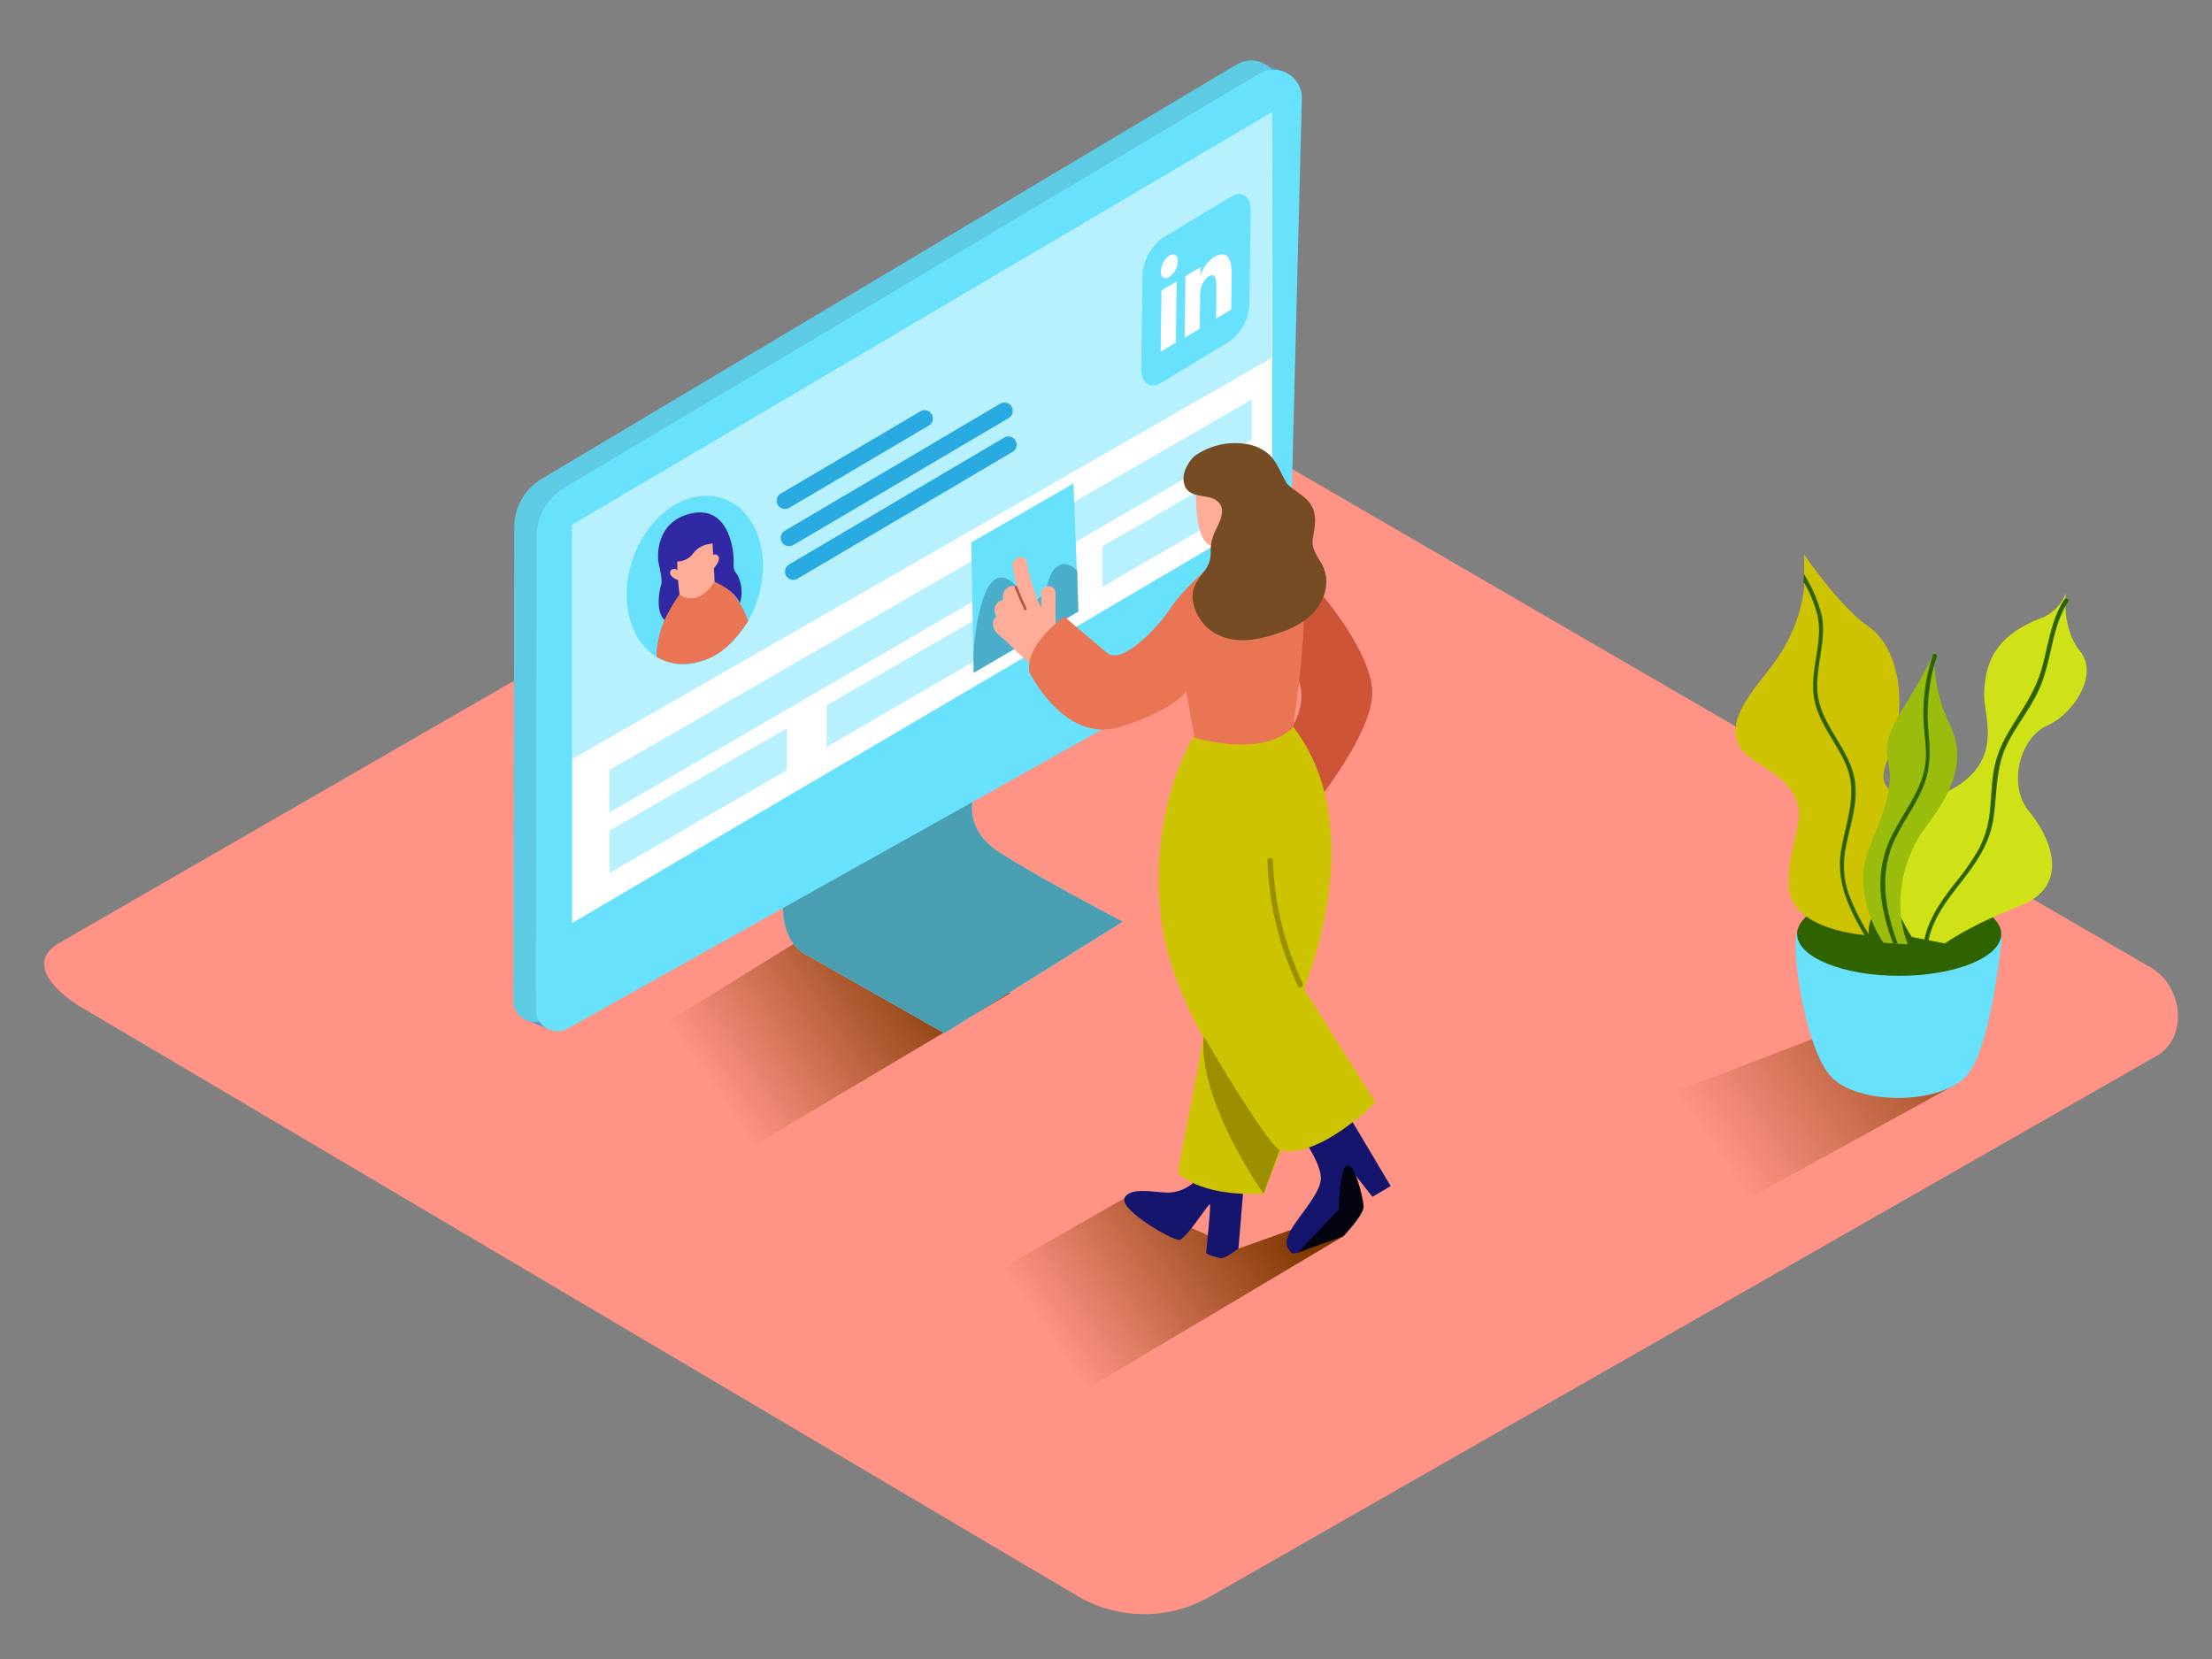 <svg id="Layer_2" data-name="Layer 2" xmlns="http://www.w3.org/2000/svg" xmlns:xlink="http://www.w3.org/1999/xlink" viewBox="0 0 400 300"><rect x="0" y="0" width="400" height="300" fill="#808080" stroke="none"/><defs><linearGradient id="linear-gradient" x1="308.7" y1="207.1" x2="359.52" y2="171.98" gradientUnits="userSpaceOnUse"><stop offset="0.01" stop-color="#ff9385"/><stop offset="0.99" stop-color="#7f3800"/></linearGradient><linearGradient id="linear-gradient-2" x1="128.81" y1="197.53" x2="169.13" y2="169.66" xlink:href="#linear-gradient"/><linearGradient id="linear-gradient-3" x1="188.92" y1="241.55" x2="229.24" y2="213.69" xlink:href="#linear-gradient"/></defs><title>PP</title><path d="M195.22,288.83,15.5,182.61c-5.72-3.21-10.63-8.49-5.05-11.94l180.37-104c2.71-1.68,6.82-2.78,9.57-1.18L389,175c5.72,3.32,6.75,12.6,1,15.93L218.91,288.66A23.9,23.9,0,0,1,195.22,288.83Z" fill="#ff9385"/><path d="M335.76,184.82,282,205.44a232.85,232.85,0,0,1,26,15.81L354,195.92C345.44,190.84,344.17,190.07,335.76,184.82Z" fill="url(#linear-gradient)"/><path d="M132,209.72l50.74-30.17-9.43-1.18-3.85-9.51-18.71-2.66-44.73,27.71A232.85,232.85,0,0,1,132,209.72Z" fill="url(#linear-gradient-2)"/><path d="M99.72,186.32,95,184.38s1.93-1.79,1.93-1.79Z" fill="#6c8fc1"/><polygon points="232.37 13.05 227.47 11.09 228.29 13.69 231.39 13.83 232.37 13.05" fill="#6c8fc1"/><path d="M93,95.29l-.14,85.65a3.87,3.87,0,0,0,5.76,3.38l126.13-70.59a8.4,8.4,0,0,0,4.29-7.12l2.31-90.42a5.11,5.11,0,0,0-7.73-4.52L98,86.57A10.17,10.17,0,0,0,93,95.29Z" fill="#68e1fd"/><path d="M93,95.29l-.14,85.65a3.87,3.87,0,0,0,5.76,3.38l126.13-70.59a8.4,8.4,0,0,0,4.29-7.12l2.31-90.42a5.11,5.11,0,0,0-7.73-4.52L98,86.57A10.17,10.17,0,0,0,93,95.29Z" opacity="0.1"/><path d="M189.74,124.05,176,144.18s-1.9,5.52,4.47,9.78S203,166.67,203,166.67l-32.23,20.15-24.69-14s-11-4.08,1.45-26.8" fill="#68e1fd"/><path d="M189.74,124.05,176,144.18s-1.9,5.52,4.47,9.78S203,166.67,203,166.67l-32.23,20.15-24.69-14s-11-4.08,1.45-26.8" fill="#68e1fd"/><path d="M189.74,124.05,176,144.18s-1.9,5.52,4.47,9.78S203,166.67,203,166.67l-32.23,20.15-24.69-14s-11-4.08,1.45-26.8" opacity="0.3"/><path d="M97.06,96.95l-.14,85.65a3.87,3.87,0,0,0,5.76,3.38l126.13-70.59a8.4,8.4,0,0,0,4.29-7.12l2.31-90.42a5.11,5.11,0,0,0-7.73-4.52L102,88.23A10.17,10.17,0,0,0,97.06,96.95Z" fill="#68e1fd"/><polygon points="103.45 94.91 103.45 166.92 230.06 92.49 230.06 20.27 103.45 94.91" fill="#fff"/><polygon points="103.45 137.28 229.92 64.76 230.06 20.27 103.45 94.91 103.45 137.28" fill="#68e1fd" opacity="0.47"/><path d="M219.51,46.49a4.08,4.08,0,0,1,.85-.4c1.34-.44,2,.38,2.27,1.94a9.26,9.26,0,0,1,.1,1.53c0,2.06,0,4.12-.08,6.19V56l-2.77,1.67v-.29c0-1.83.05-3.67.06-5.5a7,7,0,0,0-.09-1.23c-.12-.65-.42-1-1-.76a2,2,0,0,0-.3.15,3.35,3.35,0,0,0-1.25,1.67,4.39,4.39,0,0,0-.28,1.65l-.07,5.78v.3l-2.77,1.67.14-11.16,2.75-1.66c0,.49,0,1,0,1.46l.07,0,0-.15A6.15,6.15,0,0,1,219.51,46.49Z" fill="#fff"/><path d="M211.51,46.22a.9.9,0,0,1,1.12-.05c.41.33.48,1,.26,1.86A3.43,3.43,0,0,1,211.64,50l-.21.15c-1.12.69-1.81-.12-1.46-1.68a3.43,3.43,0,0,1,1-1.83A3.49,3.49,0,0,1,211.51,46.22Z" fill="#fff"/><path d="M210,52.51l2.77-1.67L212.62,62l-2.76,1.66C209.91,60,210,56.24,210,52.51Z" fill="#fff"/><path d="M222.66,35.54c2-1.18,3.53,0,3.5,2.61l-.21,16.7a8.94,8.94,0,0,1-3.58,6.88l-12.49,7.53c-2,1.18-3.53,0-3.49-2.62l.21-16.69a8.94,8.94,0,0,1,3.58-6.88Zm0,20.22c0-2.07.06-4.14.08-6.19a9.26,9.26,0,0,0-.1-1.53c-.24-1.56-.92-2.38-2.27-1.94a4.08,4.08,0,0,0-.85.4,6.15,6.15,0,0,0-2.35,3.09l0,.15-.07,0c0-.49,0-1,0-1.46l-2.75,1.66-.14,11.16,2.77-1.67v-.3l.07-5.78a4.39,4.39,0,0,1,.28-1.65A3.35,3.35,0,0,1,218.55,50a2,2,0,0,1,.3-.15c.58-.23.89.11,1,.76a7,7,0,0,1,.09,1.23c0,1.83,0,3.67-.06,5.5v.29L222.65,56v-.21m-10,6.25.14-11.16L210,52.51c0,3.72-.09,7.44-.14,11.16L212.62,62m.26-14c.22-.86.15-1.53-.26-1.86a.9.9,0,0,0-1.12.05,3.49,3.49,0,0,0-.49.37,3.43,3.43,0,0,0-1,1.83c-.36,1.56.34,2.36,1.46,1.68l.21-.15A3.43,3.43,0,0,0,212.88,48" fill="#68e1fd"/><ellipse cx="125.65" cy="104.91" rx="15.61" ry="11.87" transform="translate(-14.54 189.41) rotate(-70.94)" fill="#68e1fd"/><path d="M118.88,118.89c-.82-.38,1.33-12.37,7.59-13.71s8.81,7.11,8.81,7.11-3.06,5.4-7.67,7S120.55,119.67,118.88,118.89Z" fill="#ea7554"/><ellipse cx="125.72" cy="101.51" rx="6.79" ry="4.63" transform="translate(-2.26 200.15) rotate(-76.54)" fill="#ffac99"/><path d="M133.82,105.16c-.6-2.13-1.26-1.31-1.16-3.51s-.92-10.24-7.57-8.82-6.2,8-6,8.92.69,3.13.5,3.83-1.26,4.72.58,6.55a29.83,29.83,0,0,1,2.72-4.66,43.76,43.76,0,0,1-.42-5.94,3.57,3.57,0,0,0,2.88-1.45,4.42,4.42,0,0,1,2.42-1.61c.38-.08.73-.13,1.08-.22l.38,7s3.28,1.15,4.57,3.8A6.55,6.55,0,0,0,133.82,105.16Z" fill="#3129a3"/><path d="M123.23,104.1a2,2,0,0,0-.84-1.07.81.81,0,0,0-1.12.16c-.53.88,1.07,1.77,1.77,1.8A.47.47,0,0,0,123.23,104.1Z" fill="#ffac99"/><path d="M129.72,100.41c-.86-.63-1.61.83-1.64,1.5a.41.41,0,0,0,.2.38l-.08.11c-.37.46.27,1.14.65.67S130.61,101.06,129.72,100.41Z" fill="#ffac99"/><line x1="141.9" y1="90.57" x2="167.23" y2="75.64" fill="#ea7554"/><path d="M142.66,91.87,168,76.94a1.5,1.5,0,0,0-1.51-2.59L141.14,89.28a1.5,1.5,0,0,0,1.51,2.59Z" fill="#29abe2"/><line x1="142.63" y1="97.31" x2="181.63" y2="74.32" fill="#ea7554"/><path d="M143.39,98.61l39-23A1.5,1.5,0,0,0,180.87,73l-39,23a1.5,1.5,0,0,0,1.51,2.59Z" fill="#29abe2"/><line x1="143.4" y1="103.39" x2="182.39" y2="80.4" fill="#ea7554"/><path d="M144.15,104.69l39-23a1.5,1.5,0,0,0-1.51-2.59l-39,23a1.5,1.5,0,0,0,1.51,2.59Z" fill="#29abe2"/><polygon points="110.2 139.25 110.2 146.93 226.35 79.5 226.35 72.25 110.2 139.25" fill="#68e1fd" opacity="0.47"/><polygon points="142.27 131.71 110.2 150.21 110.2 157.88 142.27 139.27 142.27 131.71" fill="#68e1fd" opacity="0.47"/><polygon points="199.38 98.76 199.38 106.11 226.35 90.45 226.35 83.21 199.38 98.76" fill="#68e1fd" opacity="0.47"/><polygon points="178.46 110.83 149.5 127.54 149.5 135.06 178.46 118.25 178.46 110.83" fill="#68e1fd" opacity="0.47"/><path d="M325.21,168.47c-1.7.18.9,21.8,6.34,26.66s20.15,4.53,24.38-1,6-24,6-24S365,164.32,325.21,168.47Z" fill="#68e1fd"/><ellipse cx="343.43" cy="168.9" rx="18.46" ry="7.56" fill="#2e6300"/><path d="M323.35,142.24c4.46,5.32-.18,9.46.1,17.86s14.5,9.05,14.5,9.05c-.77-6.87,10.79-11.77,10.33-19.62s-10.58-3.59-6.88-12.32,2.37-19.84-3.53-23.93c-4.37-3-9.35-9.76-11.63-13,0,.94,0,1.87,0,2.8.45,5.12-1.59,10.77-4.1,14.82-2.33,3.76-5.71,6.9-7.54,11a12.46,12.46,0,0,0-.5,1.31C312.36,137.15,319.5,137.65,323.35,142.24Z" fill="#cec300"/><path d="M326.2,103.77q0,.69-.09,1.38a23.63,23.63,0,0,1,2.52,6c1.19,5.16-1.6,10.29-.52,15.47.93,4.49,4.18,7.87,5.83,12,2,5.14-.15,10-1,15.07-1,5.85,1.47,10.71,4.3,15.56.25.43.88,0,.63-.43a38.54,38.54,0,0,1-3.68-7.5,16.22,16.22,0,0,1-.36-8.31c.89-4.57,2.66-9.07,1.14-13.73-1.41-4.3-4.68-7.64-5.92-12-1.51-5.27,1.39-10.55.41-15.86a25.84,25.84,0,0,0-3.12-7.41Z" fill="#2e6300"/><path d="M370.16,131.23c4.72-2.06,9.44-9.18,6-13.44s-2.57-10.56-2.57-10.56a7.89,7.89,0,0,1-4.07,4.39c-9.65,3.49-10.51,9.31-10.72,13.8s4.93,14.15-10.5,19.32-2.58,24.7-2.58,24.7l6,1.16h0c.2-.14,4.5-3.26,13.5-6.77,9.22-3.59,5.79-12.13,1.72-17.07S365.44,133.28,370.16,131.23Z" fill="#cfe217"/><path d="M373.29,108.39c-2.41,3.73-2.89,8.24-4.07,12.47-1.28,4.6-4.11,8.11-6.37,12.17a19.79,19.79,0,0,0-2.27,6.05c-.43,2.33-.47,4.72-.69,7.08a19,19,0,0,1-2.11,7.47,44.31,44.31,0,0,1-4.2,6c-2.56,3.28-5.19,6.92-5.72,11.16l.76,0c.56-4.17,3.23-7.71,5.75-10.93,2.65-3.38,5.2-6.84,6-11.25.84-4.87.38-9.73,2.68-14.24,1.94-3.79,4.75-7,6.24-11.08,1.76-4.77,1.89-10.14,4.69-14.47C374.21,108.36,373.56,108,373.29,108.39Z" fill="#2e6300"/><path d="M345,170.74c-2.69-6.46-1.24-15.3,3.25-21.21,4.71-6.21,7.51-12,4.29-18.62a28.27,28.27,0,0,1-2.79-12.9c-4.72,10.11-9.44,13.7-8.39,19.21s-.19,8-3.46,16.5c-3,7.89,1.9,15.62,2.66,16.74Q342.81,170.67,345,170.74Z" fill="#9abc0c"/><path d="M342.35,170.61l.84.06c-2.34-6.22-3.49-12.88-.41-19.16,1.47-3,3.44-5.68,4.79-8.73,1.46-3.3,1.55-6.42,1.2-10a34.11,34.11,0,0,1,1.44-14,.38.38,0,1,0-.72-.21,33.39,33.39,0,0,0-1.64,12c.11,2.15.5,4.3.41,6.46a15,15,0,0,1-1.5,5.69c-1.46,3.15-3.53,5.93-5,9.09a19.82,19.82,0,0,0-1.54,10.74A35.21,35.21,0,0,0,342.35,170.61Z" fill="#2e6300"/><path d="M195,110.6l-.87-23.18L175.8,98a.29.29,0,0,0-.16.27l.43,23.41L195,110.6" fill="#68e1fd"/><path d="M192.16,102c-3.12.88-2,4.33-4.28,6.17-2.72,2.24-3.75-4.11-7.09-3.71-4,.48-4.78,13.87-4.78,13.87l.06,3.34L195,110.6l-.13-7.23A3.23,3.23,0,0,0,192.16,102Z" fill="#053855" opacity="0.3"/><path d="M192.15,253.75l50.74-30.17-9.43-1.18-9.55,3.4-20.61-9.1-37.13,21.24A232.85,232.85,0,0,1,192.15,253.75Z" fill="url(#linear-gradient-3)"/><path d="M239.14,107.66s8.69,10.09,9,17.31-10,20-10,20l-6.64-10.48s8.65-8.94,0-15.82c0,0-3-11.6,7.61-11" fill="#ce5438"/><path d="M235.84,206.21s3.27,4.53,3,7.18-4.43,7.12-5.38,9-1.2,2.72,0,4.11,11.39-7.5,11.62-8.93-1.42-6.87-1.42-6.87l4.52,5.72,3.3-1.94-7-11.77" fill="#15156d"/><path d="M234.55,226.65c.28-.27,8.35-3.07,8.35-3.07s3.79-3.95,3.69-5.45-1.5-7.48-2.92-7.42-1.57,8-1.57,8Z" fill="#040411"/><path d="M224.95,213.72l-1,12.08s-2.61,1.91-3.25,1.74-2.56-.66-2.58-1,.92-8.54.66-8.75-4.27,6.28-5.52,6.42-10.83-5.43-9.91-7.55,5.55-1,7.83-1,5.44-1.33,7.15-5.24" fill="#15156d"/><path d="M218.88,181,213,212s3.38,4.41,15.45,3.86l9-22" fill="#cec300"/><path d="M216.3,132.42s-9,13.15-6.24,34.44c2.46,18.87,21.3,41.11,21.3,41.11s5.64,2.49,17.37-8.61l-12.95-20.58s12.62-29.23-2.28-47.8" fill="#cec300"/><path d="M190.9,107.19a1.32,1.32,0,0,0-2.63,0c0,.89,0,1.77,0,2.66-.1-.19-.2-.38-.3-.57a38,38,0,0,1-2.29-7.6c-.32-1.69-2.76-.93-2.54.7a26.4,26.4,0,0,0,.8,3.78l-.26-.11a1.73,1.73,0,0,0-2.21,1.22,2.44,2.44,0,0,0-.07,1.25l-.2,0a1.9,1.9,0,0,0-1,2.93,1.75,1.75,0,0,0-.63,1,2.54,2.54,0,0,0,1.13,2.41c.91.75,1.89,1.73,2.72,2.54,1.08,1.06,2.31,2.11,3.33,3s2.69-1.95,2.7-2.89a1.2,1.2,0,0,0,1.57-1.22Q190.8,111.74,190.9,107.19Z" fill="#ffac99"/><path d="M185.64,110q-.93-1.94-1.72-3.94c-.11-.28-.57-.16-.46.13q.81,2.06,1.77,4.06C185.36,110.51,185.77,110.27,185.64,110Z" fill="#af594a"/><path d="M217.67,103.38s-4.39,4-6.09,6.72-8.52,10.27-11.32,8-7.78-6.59-7.78-6.59-7.1,4.88-6.36,10c0,0,6.3,12.88,16.13,10S214.51,125,214.51,125l1.48,8.38s12.19,3.82,17.84-1.85c0,0,3.71-24.06,1-27.66" fill="#ea7554"/><path d="M216.31,88.81c-.09.28-.3,9,2.66,9.84s8-1.24,9.32-4-.56-11.58-5.24-12.09S217.14,86.26,216.31,88.81Z" fill="#ffac99"/><path d="M239.3,102.58c-.84-1.92-2.22-3-1.89-5.22.25-1.75.7-3.47.09-5.2s-2.14-2.61-3.58-3.67a9.16,9.16,0,0,1-1.17-1l-.31-.52c-.86-1.46-1.48-3.23-2.64-4.48a7.76,7.76,0,0,0-4.23-2.16,12.59,12.59,0,0,0-9.65,2.21s-2.55,2.45-1.75,5.07,4,1.66,5.74,2.85c2,1.32.72,3.84-.11,5.45a8.37,8.37,0,0,0-.87,4,5.23,5.23,0,0,1-1.27,3.52c-.93,1.28-2,2.61-2,4.26-.14,3.24,3.28,10.06,13.09,7.52.63-.16,1.29-.35,1.95-.58a17,17,0,0,0,5.78-2.86C239.14,109.61,240.74,105.88,239.3,102.58Z" fill="#754c24"/><path d="M217.68,187.38S228,205.24,231.36,208l-2.87,7.86S216.51,199,217.68,187.38Z" fill="#9b8f00"/><path d="M235.57,177.82a56.24,56.24,0,0,1-5.38-22.2c0-.61-1-.61-1,0a57.45,57.45,0,0,0,5.51,22.68C235,178.86,235.83,178.37,235.57,177.82Z" fill="#9b8f00"/></svg>